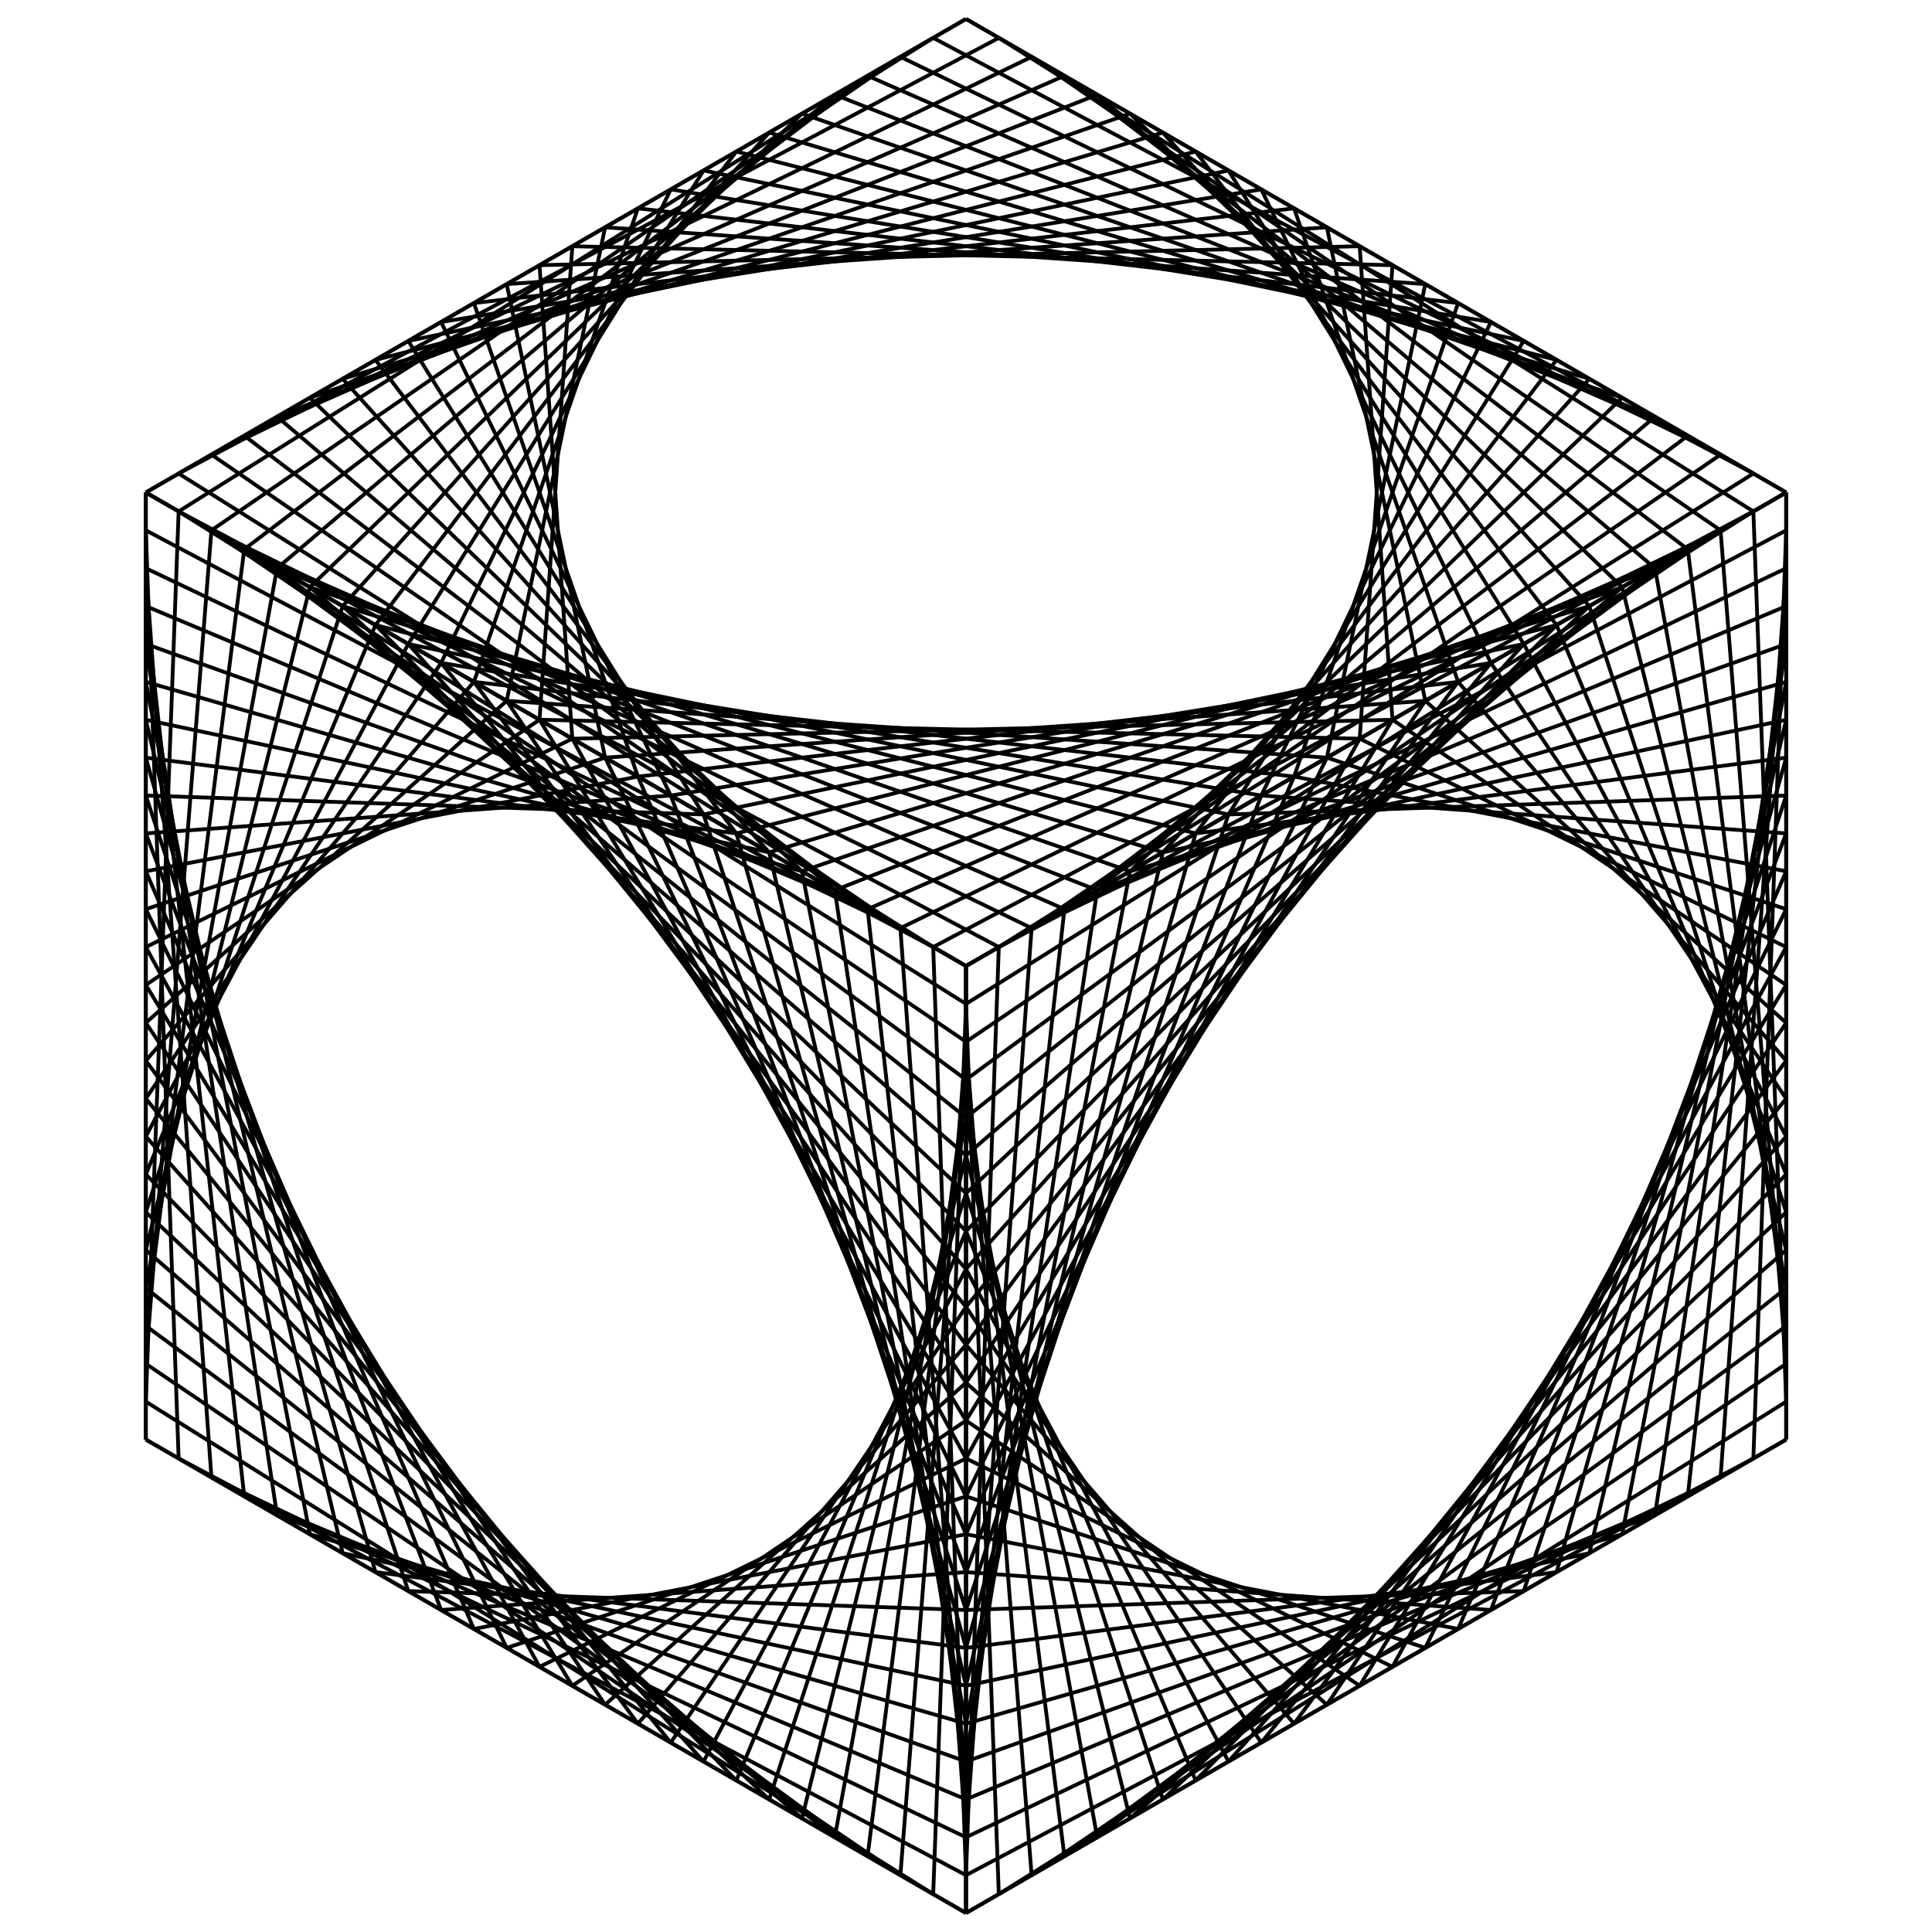 <svg version="1.1"
            baseProfile="full"
            width="510" height="510"
            xmlns="http://www.w3.org/2000/svg">
            
                <line
                    x1="471.506" y1="130" 
                    x2="471.506" y2="380" 
                    stroke="black" 
                    stroke-width="1.0"/>
                
                <line
                    x1="471.506" y1="380" 
                    x2="255" y2="505" 
                    stroke="black" 
                    stroke-width="1.0"/>
                
                <line
                    x1="255" y1="505" 
                    x2="38.494" y2="380" 
                    stroke="black" 
                    stroke-width="1.0"/>
                
                <line
                    x1="38.494" y1="380" 
                    x2="38.494" y2="130" 
                    stroke="black" 
                    stroke-width="1.0"/>
                
                <line
                    x1="38.494" y1="130" 
                    x2="255" y2="5" 
                    stroke="black" 
                    stroke-width="1.0"/>
                
                <line
                    x1="255" y1="5" 
                    x2="471.506" y2="130" 
                    stroke="black" 
                    stroke-width="1.0"/>
                
                <line
                    x1="255" y1="255" 
                    x2="471.506" y2="130" 
                    stroke="black" 
                    stroke-width="1.0"/>
                
                <line
                    x1="255" y1="255" 
                    x2="255" y2="505" 
                    stroke="black" 
                    stroke-width="1.0"/>
                
                <line
                    x1="255" y1="255" 
                    x2="38.494" y2="130" 
                    stroke="black" 
                    stroke-width="1.0"/>
                
                <line
                    x1="471.506" y1="130" 
                    x2="471.506" y2="380" 
                    stroke="black" 
                    stroke-width="1.0"/>
                
                <line
                    x1="471.506" y1="140" 
                    x2="462.846" y2="385" 
                    stroke="black" 
                    stroke-width="1.0"/>
                
                <line
                    x1="471.506" y1="150" 
                    x2="454.186" y2="390" 
                    stroke="black" 
                    stroke-width="1.0"/>
                
                <line
                    x1="471.506" y1="160" 
                    x2="445.526" y2="395" 
                    stroke="black" 
                    stroke-width="1.0"/>
                
                <line
                    x1="471.506" y1="170" 
                    x2="436.865" y2="400" 
                    stroke="black" 
                    stroke-width="1.0"/>
                
                <line
                    x1="471.506" y1="180" 
                    x2="428.205" y2="405" 
                    stroke="black" 
                    stroke-width="1.0"/>
                
                <line
                    x1="471.506" y1="190" 
                    x2="419.545" y2="410" 
                    stroke="black" 
                    stroke-width="1.0"/>
                
                <line
                    x1="471.506" y1="200" 
                    x2="410.885" y2="415" 
                    stroke="black" 
                    stroke-width="1.0"/>
                
                <line
                    x1="471.506" y1="210" 
                    x2="402.224" y2="420" 
                    stroke="black" 
                    stroke-width="1.0"/>
                
                <line
                    x1="471.506" y1="220" 
                    x2="393.564" y2="425" 
                    stroke="black" 
                    stroke-width="1.0"/>
                
                <line
                    x1="471.506" y1="230" 
                    x2="384.904" y2="430" 
                    stroke="black" 
                    stroke-width="1.0"/>
                
                <line
                    x1="471.506" y1="240" 
                    x2="376.244" y2="435" 
                    stroke="black" 
                    stroke-width="1.0"/>
                
                <line
                    x1="471.506" y1="250" 
                    x2="367.583" y2="440" 
                    stroke="black" 
                    stroke-width="1.0"/>
                
                <line
                    x1="471.506" y1="260" 
                    x2="358.923" y2="445" 
                    stroke="black" 
                    stroke-width="1.0"/>
                
                <line
                    x1="471.506" y1="270" 
                    x2="350.263" y2="450" 
                    stroke="black" 
                    stroke-width="1.0"/>
                
                <line
                    x1="471.506" y1="280" 
                    x2="341.603" y2="455" 
                    stroke="black" 
                    stroke-width="1.0"/>
                
                <line
                    x1="471.506" y1="290" 
                    x2="332.942" y2="460" 
                    stroke="black" 
                    stroke-width="1.0"/>
                
                <line
                    x1="471.506" y1="300" 
                    x2="324.282" y2="465" 
                    stroke="black" 
                    stroke-width="1.0"/>
                
                <line
                    x1="471.506" y1="310" 
                    x2="315.622" y2="470" 
                    stroke="black" 
                    stroke-width="1.0"/>
                
                <line
                    x1="471.506" y1="320" 
                    x2="306.962" y2="475" 
                    stroke="black" 
                    stroke-width="1.0"/>
                
                <line
                    x1="471.506" y1="330" 
                    x2="298.301" y2="480" 
                    stroke="black" 
                    stroke-width="1.0"/>
                
                <line
                    x1="471.506" y1="340" 
                    x2="289.641" y2="485" 
                    stroke="black" 
                    stroke-width="1.0"/>
                
                <line
                    x1="471.506" y1="350" 
                    x2="280.981" y2="490" 
                    stroke="black" 
                    stroke-width="1.0"/>
                
                <line
                    x1="471.506" y1="360" 
                    x2="272.321" y2="495" 
                    stroke="black" 
                    stroke-width="1.0"/>
                
                <line
                    x1="471.506" y1="370" 
                    x2="263.66" y2="500" 
                    stroke="black" 
                    stroke-width="1.0"/>
                
                <line
                    x1="255.0" y1="505" 
                    x2="38.494" y2="380" 
                    stroke="black" 
                    stroke-width="1.0"/>
                
                <line
                    x1="246.34" y1="500" 
                    x2="38.494" y2="370" 
                    stroke="black" 
                    stroke-width="1.0"/>
                
                <line
                    x1="237.679" y1="495" 
                    x2="38.494" y2="360" 
                    stroke="black" 
                    stroke-width="1.0"/>
                
                <line
                    x1="229.019" y1="490" 
                    x2="38.494" y2="350" 
                    stroke="black" 
                    stroke-width="1.0"/>
                
                <line
                    x1="220.359" y1="485" 
                    x2="38.494" y2="340" 
                    stroke="black" 
                    stroke-width="1.0"/>
                
                <line
                    x1="211.699" y1="480" 
                    x2="38.494" y2="330" 
                    stroke="black" 
                    stroke-width="1.0"/>
                
                <line
                    x1="203.038" y1="475" 
                    x2="38.494" y2="320" 
                    stroke="black" 
                    stroke-width="1.0"/>
                
                <line
                    x1="194.378" y1="470" 
                    x2="38.494" y2="310" 
                    stroke="black" 
                    stroke-width="1.0"/>
                
                <line
                    x1="185.718" y1="465" 
                    x2="38.494" y2="300" 
                    stroke="black" 
                    stroke-width="1.0"/>
                
                <line
                    x1="177.058" y1="460" 
                    x2="38.494" y2="290" 
                    stroke="black" 
                    stroke-width="1.0"/>
                
                <line
                    x1="168.397" y1="455" 
                    x2="38.494" y2="280" 
                    stroke="black" 
                    stroke-width="1.0"/>
                
                <line
                    x1="159.737" y1="450" 
                    x2="38.494" y2="270" 
                    stroke="black" 
                    stroke-width="1.0"/>
                
                <line
                    x1="151.077" y1="445" 
                    x2="38.494" y2="260" 
                    stroke="black" 
                    stroke-width="1.0"/>
                
                <line
                    x1="142.417" y1="440" 
                    x2="38.494" y2="250" 
                    stroke="black" 
                    stroke-width="1.0"/>
                
                <line
                    x1="133.756" y1="435" 
                    x2="38.494" y2="240" 
                    stroke="black" 
                    stroke-width="1.0"/>
                
                <line
                    x1="125.096" y1="430" 
                    x2="38.494" y2="230" 
                    stroke="black" 
                    stroke-width="1.0"/>
                
                <line
                    x1="116.436" y1="425" 
                    x2="38.494" y2="220" 
                    stroke="black" 
                    stroke-width="1.0"/>
                
                <line
                    x1="107.776" y1="420" 
                    x2="38.494" y2="210" 
                    stroke="black" 
                    stroke-width="1.0"/>
                
                <line
                    x1="99.115" y1="415" 
                    x2="38.494" y2="200" 
                    stroke="black" 
                    stroke-width="1.0"/>
                
                <line
                    x1="90.455" y1="410" 
                    x2="38.494" y2="190" 
                    stroke="black" 
                    stroke-width="1.0"/>
                
                <line
                    x1="81.795" y1="405" 
                    x2="38.494" y2="180" 
                    stroke="black" 
                    stroke-width="1.0"/>
                
                <line
                    x1="73.135" y1="400" 
                    x2="38.494" y2="170" 
                    stroke="black" 
                    stroke-width="1.0"/>
                
                <line
                    x1="64.474" y1="395" 
                    x2="38.494" y2="160" 
                    stroke="black" 
                    stroke-width="1.0"/>
                
                <line
                    x1="55.814" y1="390" 
                    x2="38.494" y2="150" 
                    stroke="black" 
                    stroke-width="1.0"/>
                
                <line
                    x1="47.154" y1="385" 
                    x2="38.494" y2="140" 
                    stroke="black" 
                    stroke-width="1.0"/>
                
                <line
                    x1="38.494" y1="130" 
                    x2="255.0" y2="5" 
                    stroke="black" 
                    stroke-width="1.0"/>
                
                <line
                    x1="47.154" y1="125" 
                    x2="263.66" y2="10" 
                    stroke="black" 
                    stroke-width="1.0"/>
                
                <line
                    x1="55.814" y1="120" 
                    x2="272.321" y2="15" 
                    stroke="black" 
                    stroke-width="1.0"/>
                
                <line
                    x1="64.474" y1="115" 
                    x2="280.981" y2="20" 
                    stroke="black" 
                    stroke-width="1.0"/>
                
                <line
                    x1="73.135" y1="110" 
                    x2="289.641" y2="25" 
                    stroke="black" 
                    stroke-width="1.0"/>
                
                <line
                    x1="81.795" y1="105" 
                    x2="298.301" y2="30" 
                    stroke="black" 
                    stroke-width="1.0"/>
                
                <line
                    x1="90.455" y1="100" 
                    x2="306.962" y2="35" 
                    stroke="black" 
                    stroke-width="1.0"/>
                
                <line
                    x1="99.115" y1="95" 
                    x2="315.622" y2="40" 
                    stroke="black" 
                    stroke-width="1.0"/>
                
                <line
                    x1="107.776" y1="90" 
                    x2="324.282" y2="45" 
                    stroke="black" 
                    stroke-width="1.0"/>
                
                <line
                    x1="116.436" y1="85" 
                    x2="332.942" y2="50" 
                    stroke="black" 
                    stroke-width="1.0"/>
                
                <line
                    x1="125.096" y1="80" 
                    x2="341.603" y2="55" 
                    stroke="black" 
                    stroke-width="1.0"/>
                
                <line
                    x1="133.756" y1="75" 
                    x2="350.263" y2="60" 
                    stroke="black" 
                    stroke-width="1.0"/>
                
                <line
                    x1="142.417" y1="70" 
                    x2="358.923" y2="65" 
                    stroke="black" 
                    stroke-width="1.0"/>
                
                <line
                    x1="151.077" y1="65" 
                    x2="367.583" y2="70" 
                    stroke="black" 
                    stroke-width="1.0"/>
                
                <line
                    x1="159.737" y1="60" 
                    x2="376.244" y2="75" 
                    stroke="black" 
                    stroke-width="1.0"/>
                
                <line
                    x1="168.397" y1="55" 
                    x2="384.904" y2="80" 
                    stroke="black" 
                    stroke-width="1.0"/>
                
                <line
                    x1="177.058" y1="50" 
                    x2="393.564" y2="85" 
                    stroke="black" 
                    stroke-width="1.0"/>
                
                <line
                    x1="185.718" y1="45" 
                    x2="402.224" y2="90" 
                    stroke="black" 
                    stroke-width="1.0"/>
                
                <line
                    x1="194.378" y1="40" 
                    x2="410.885" y2="95" 
                    stroke="black" 
                    stroke-width="1.0"/>
                
                <line
                    x1="203.038" y1="35" 
                    x2="419.545" y2="100" 
                    stroke="black" 
                    stroke-width="1.0"/>
                
                <line
                    x1="211.699" y1="30" 
                    x2="428.205" y2="105" 
                    stroke="black" 
                    stroke-width="1.0"/>
                
                <line
                    x1="220.359" y1="25" 
                    x2="436.865" y2="110" 
                    stroke="black" 
                    stroke-width="1.0"/>
                
                <line
                    x1="229.019" y1="20" 
                    x2="445.526" y2="115" 
                    stroke="black" 
                    stroke-width="1.0"/>
                
                <line
                    x1="237.679" y1="15" 
                    x2="454.186" y2="120" 
                    stroke="black" 
                    stroke-width="1.0"/>
                
                <line
                    x1="246.34" y1="10" 
                    x2="462.846" y2="125" 
                    stroke="black" 
                    stroke-width="1.0"/>
                
                <line
                    x1="471.506" y1="130" 
                    x2="255" y2="255" 
                    stroke="black" 
                    stroke-width="1.0"/>
                
                <line
                    x1="462.846" y1="135" 
                    x2="255" y2="265" 
                    stroke="black" 
                    stroke-width="1.0"/>
                
                <line
                    x1="454.186" y1="140" 
                    x2="255" y2="275" 
                    stroke="black" 
                    stroke-width="1.0"/>
                
                <line
                    x1="445.526" y1="145" 
                    x2="255" y2="285" 
                    stroke="black" 
                    stroke-width="1.0"/>
                
                <line
                    x1="436.865" y1="150" 
                    x2="255" y2="295" 
                    stroke="black" 
                    stroke-width="1.0"/>
                
                <line
                    x1="428.205" y1="155" 
                    x2="255" y2="305" 
                    stroke="black" 
                    stroke-width="1.0"/>
                
                <line
                    x1="419.545" y1="160" 
                    x2="255" y2="315" 
                    stroke="black" 
                    stroke-width="1.0"/>
                
                <line
                    x1="410.885" y1="165" 
                    x2="255" y2="325" 
                    stroke="black" 
                    stroke-width="1.0"/>
                
                <line
                    x1="402.224" y1="170" 
                    x2="255" y2="335" 
                    stroke="black" 
                    stroke-width="1.0"/>
                
                <line
                    x1="393.564" y1="175" 
                    x2="255" y2="345" 
                    stroke="black" 
                    stroke-width="1.0"/>
                
                <line
                    x1="384.904" y1="180" 
                    x2="255" y2="355" 
                    stroke="black" 
                    stroke-width="1.0"/>
                
                <line
                    x1="376.244" y1="185" 
                    x2="255" y2="365" 
                    stroke="black" 
                    stroke-width="1.0"/>
                
                <line
                    x1="367.583" y1="190" 
                    x2="255" y2="375" 
                    stroke="black" 
                    stroke-width="1.0"/>
                
                <line
                    x1="358.923" y1="195" 
                    x2="255" y2="385" 
                    stroke="black" 
                    stroke-width="1.0"/>
                
                <line
                    x1="350.263" y1="200" 
                    x2="255" y2="395" 
                    stroke="black" 
                    stroke-width="1.0"/>
                
                <line
                    x1="341.603" y1="205" 
                    x2="255" y2="405" 
                    stroke="black" 
                    stroke-width="1.0"/>
                
                <line
                    x1="332.942" y1="210" 
                    x2="255" y2="415" 
                    stroke="black" 
                    stroke-width="1.0"/>
                
                <line
                    x1="324.282" y1="215" 
                    x2="255" y2="425" 
                    stroke="black" 
                    stroke-width="1.0"/>
                
                <line
                    x1="315.622" y1="220" 
                    x2="255" y2="435" 
                    stroke="black" 
                    stroke-width="1.0"/>
                
                <line
                    x1="306.962" y1="225" 
                    x2="255" y2="445" 
                    stroke="black" 
                    stroke-width="1.0"/>
                
                <line
                    x1="298.301" y1="230" 
                    x2="255" y2="455" 
                    stroke="black" 
                    stroke-width="1.0"/>
                
                <line
                    x1="289.641" y1="235" 
                    x2="255" y2="465" 
                    stroke="black" 
                    stroke-width="1.0"/>
                
                <line
                    x1="280.981" y1="240" 
                    x2="255" y2="475" 
                    stroke="black" 
                    stroke-width="1.0"/>
                
                <line
                    x1="272.321" y1="245" 
                    x2="255" y2="485" 
                    stroke="black" 
                    stroke-width="1.0"/>
                
                <line
                    x1="263.66" y1="250" 
                    x2="255" y2="495" 
                    stroke="black" 
                    stroke-width="1.0"/>
                
                <line
                    x1="255" y1="505" 
                    x2="255.0" y2="255" 
                    stroke="black" 
                    stroke-width="1.0"/>
                
                <line
                    x1="255" y1="495" 
                    x2="246.34" y2="250" 
                    stroke="black" 
                    stroke-width="1.0"/>
                
                <line
                    x1="255" y1="485" 
                    x2="237.679" y2="245" 
                    stroke="black" 
                    stroke-width="1.0"/>
                
                <line
                    x1="255" y1="475" 
                    x2="229.019" y2="240" 
                    stroke="black" 
                    stroke-width="1.0"/>
                
                <line
                    x1="255" y1="465" 
                    x2="220.359" y2="235" 
                    stroke="black" 
                    stroke-width="1.0"/>
                
                <line
                    x1="255" y1="455" 
                    x2="211.699" y2="230" 
                    stroke="black" 
                    stroke-width="1.0"/>
                
                <line
                    x1="255" y1="445" 
                    x2="203.038" y2="225" 
                    stroke="black" 
                    stroke-width="1.0"/>
                
                <line
                    x1="255" y1="435" 
                    x2="194.378" y2="220" 
                    stroke="black" 
                    stroke-width="1.0"/>
                
                <line
                    x1="255" y1="425" 
                    x2="185.718" y2="215" 
                    stroke="black" 
                    stroke-width="1.0"/>
                
                <line
                    x1="255" y1="415" 
                    x2="177.058" y2="210" 
                    stroke="black" 
                    stroke-width="1.0"/>
                
                <line
                    x1="255" y1="405" 
                    x2="168.397" y2="205" 
                    stroke="black" 
                    stroke-width="1.0"/>
                
                <line
                    x1="255" y1="395" 
                    x2="159.737" y2="200" 
                    stroke="black" 
                    stroke-width="1.0"/>
                
                <line
                    x1="255" y1="385" 
                    x2="151.077" y2="195" 
                    stroke="black" 
                    stroke-width="1.0"/>
                
                <line
                    x1="255" y1="375" 
                    x2="142.417" y2="190" 
                    stroke="black" 
                    stroke-width="1.0"/>
                
                <line
                    x1="255" y1="365" 
                    x2="133.756" y2="185" 
                    stroke="black" 
                    stroke-width="1.0"/>
                
                <line
                    x1="255" y1="355" 
                    x2="125.096" y2="180" 
                    stroke="black" 
                    stroke-width="1.0"/>
                
                <line
                    x1="255" y1="345" 
                    x2="116.436" y2="175" 
                    stroke="black" 
                    stroke-width="1.0"/>
                
                <line
                    x1="255" y1="335" 
                    x2="107.776" y2="170" 
                    stroke="black" 
                    stroke-width="1.0"/>
                
                <line
                    x1="255" y1="325" 
                    x2="99.115" y2="165" 
                    stroke="black" 
                    stroke-width="1.0"/>
                
                <line
                    x1="255" y1="315" 
                    x2="90.455" y2="160" 
                    stroke="black" 
                    stroke-width="1.0"/>
                
                <line
                    x1="255" y1="305" 
                    x2="81.795" y2="155" 
                    stroke="black" 
                    stroke-width="1.0"/>
                
                <line
                    x1="255" y1="295" 
                    x2="73.135" y2="150" 
                    stroke="black" 
                    stroke-width="1.0"/>
                
                <line
                    x1="255" y1="285" 
                    x2="64.474" y2="145" 
                    stroke="black" 
                    stroke-width="1.0"/>
                
                <line
                    x1="255" y1="275" 
                    x2="55.814" y2="140" 
                    stroke="black" 
                    stroke-width="1.0"/>
                
                <line
                    x1="255" y1="265" 
                    x2="47.154" y2="135" 
                    stroke="black" 
                    stroke-width="1.0"/>
                
                <line
                    x1="38.494" y1="130" 
                    x2="255.0" y2="255" 
                    stroke="black" 
                    stroke-width="1.0"/>
                
                <line
                    x1="47.154" y1="135" 
                    x2="263.66" y2="250" 
                    stroke="black" 
                    stroke-width="1.0"/>
                
                <line
                    x1="55.814" y1="140" 
                    x2="272.321" y2="245" 
                    stroke="black" 
                    stroke-width="1.0"/>
                
                <line
                    x1="64.474" y1="145" 
                    x2="280.981" y2="240" 
                    stroke="black" 
                    stroke-width="1.0"/>
                
                <line
                    x1="73.135" y1="150" 
                    x2="289.641" y2="235" 
                    stroke="black" 
                    stroke-width="1.0"/>
                
                <line
                    x1="81.795" y1="155" 
                    x2="298.301" y2="230" 
                    stroke="black" 
                    stroke-width="1.0"/>
                
                <line
                    x1="90.455" y1="160" 
                    x2="306.962" y2="225" 
                    stroke="black" 
                    stroke-width="1.0"/>
                
                <line
                    x1="99.115" y1="165" 
                    x2="315.622" y2="220" 
                    stroke="black" 
                    stroke-width="1.0"/>
                
                <line
                    x1="107.776" y1="170" 
                    x2="324.282" y2="215" 
                    stroke="black" 
                    stroke-width="1.0"/>
                
                <line
                    x1="116.436" y1="175" 
                    x2="332.942" y2="210" 
                    stroke="black" 
                    stroke-width="1.0"/>
                
                <line
                    x1="125.096" y1="180" 
                    x2="341.603" y2="205" 
                    stroke="black" 
                    stroke-width="1.0"/>
                
                <line
                    x1="133.756" y1="185" 
                    x2="350.263" y2="200" 
                    stroke="black" 
                    stroke-width="1.0"/>
                
                <line
                    x1="142.417" y1="190" 
                    x2="358.923" y2="195" 
                    stroke="black" 
                    stroke-width="1.0"/>
                
                <line
                    x1="151.077" y1="195" 
                    x2="367.583" y2="190" 
                    stroke="black" 
                    stroke-width="1.0"/>
                
                <line
                    x1="159.737" y1="200" 
                    x2="376.244" y2="185" 
                    stroke="black" 
                    stroke-width="1.0"/>
                
                <line
                    x1="168.397" y1="205" 
                    x2="384.904" y2="180" 
                    stroke="black" 
                    stroke-width="1.0"/>
                
                <line
                    x1="177.058" y1="210" 
                    x2="393.564" y2="175" 
                    stroke="black" 
                    stroke-width="1.0"/>
                
                <line
                    x1="185.718" y1="215" 
                    x2="402.224" y2="170" 
                    stroke="black" 
                    stroke-width="1.0"/>
                
                <line
                    x1="194.378" y1="220" 
                    x2="410.885" y2="165" 
                    stroke="black" 
                    stroke-width="1.0"/>
                
                <line
                    x1="203.038" y1="225" 
                    x2="419.545" y2="160" 
                    stroke="black" 
                    stroke-width="1.0"/>
                
                <line
                    x1="211.699" y1="230" 
                    x2="428.205" y2="155" 
                    stroke="black" 
                    stroke-width="1.0"/>
                
                <line
                    x1="220.359" y1="235" 
                    x2="436.865" y2="150" 
                    stroke="black" 
                    stroke-width="1.0"/>
                
                <line
                    x1="229.019" y1="240" 
                    x2="445.526" y2="145" 
                    stroke="black" 
                    stroke-width="1.0"/>
                
                <line
                    x1="237.679" y1="245" 
                    x2="454.186" y2="140" 
                    stroke="black" 
                    stroke-width="1.0"/>
                
                <line
                    x1="246.34" y1="250" 
                    x2="462.846" y2="135" 
                    stroke="black" 
                    stroke-width="1.0"/>
                
                <line
                    x1="255" y1="255" 
                    x2="255.0" y2="505" 
                    stroke="black" 
                    stroke-width="1.0"/>
                
                <line
                    x1="255" y1="265" 
                    x2="246.34" y2="500" 
                    stroke="black" 
                    stroke-width="1.0"/>
                
                <line
                    x1="255" y1="275" 
                    x2="237.679" y2="495" 
                    stroke="black" 
                    stroke-width="1.0"/>
                
                <line
                    x1="255" y1="285" 
                    x2="229.019" y2="490" 
                    stroke="black" 
                    stroke-width="1.0"/>
                
                <line
                    x1="255" y1="295" 
                    x2="220.359" y2="485" 
                    stroke="black" 
                    stroke-width="1.0"/>
                
                <line
                    x1="255" y1="305" 
                    x2="211.699" y2="480" 
                    stroke="black" 
                    stroke-width="1.0"/>
                
                <line
                    x1="255" y1="315" 
                    x2="203.038" y2="475" 
                    stroke="black" 
                    stroke-width="1.0"/>
                
                <line
                    x1="255" y1="325" 
                    x2="194.378" y2="470" 
                    stroke="black" 
                    stroke-width="1.0"/>
                
                <line
                    x1="255" y1="335" 
                    x2="185.718" y2="465" 
                    stroke="black" 
                    stroke-width="1.0"/>
                
                <line
                    x1="255" y1="345" 
                    x2="177.058" y2="460" 
                    stroke="black" 
                    stroke-width="1.0"/>
                
                <line
                    x1="255" y1="355" 
                    x2="168.397" y2="455" 
                    stroke="black" 
                    stroke-width="1.0"/>
                
                <line
                    x1="255" y1="365" 
                    x2="159.737" y2="450" 
                    stroke="black" 
                    stroke-width="1.0"/>
                
                <line
                    x1="255" y1="375" 
                    x2="151.077" y2="445" 
                    stroke="black" 
                    stroke-width="1.0"/>
                
                <line
                    x1="255" y1="385" 
                    x2="142.417" y2="440" 
                    stroke="black" 
                    stroke-width="1.0"/>
                
                <line
                    x1="255" y1="395" 
                    x2="133.756" y2="435" 
                    stroke="black" 
                    stroke-width="1.0"/>
                
                <line
                    x1="255" y1="405" 
                    x2="125.096" y2="430" 
                    stroke="black" 
                    stroke-width="1.0"/>
                
                <line
                    x1="255" y1="415" 
                    x2="116.436" y2="425" 
                    stroke="black" 
                    stroke-width="1.0"/>
                
                <line
                    x1="255" y1="425" 
                    x2="107.776" y2="420" 
                    stroke="black" 
                    stroke-width="1.0"/>
                
                <line
                    x1="255" y1="435" 
                    x2="99.115" y2="415" 
                    stroke="black" 
                    stroke-width="1.0"/>
                
                <line
                    x1="255" y1="445" 
                    x2="90.455" y2="410" 
                    stroke="black" 
                    stroke-width="1.0"/>
                
                <line
                    x1="255" y1="455" 
                    x2="81.795" y2="405" 
                    stroke="black" 
                    stroke-width="1.0"/>
                
                <line
                    x1="255" y1="465" 
                    x2="73.135" y2="400" 
                    stroke="black" 
                    stroke-width="1.0"/>
                
                <line
                    x1="255" y1="475" 
                    x2="64.474" y2="395" 
                    stroke="black" 
                    stroke-width="1.0"/>
                
                <line
                    x1="255" y1="485" 
                    x2="55.814" y2="390" 
                    stroke="black" 
                    stroke-width="1.0"/>
                
                <line
                    x1="255" y1="495" 
                    x2="47.154" y2="385" 
                    stroke="black" 
                    stroke-width="1.0"/>
                
                <line
                    x1="38.494" y1="380" 
                    x2="38.494" y2="130" 
                    stroke="black" 
                    stroke-width="1.0"/>
                
                <line
                    x1="38.494" y1="370" 
                    x2="47.154" y2="135" 
                    stroke="black" 
                    stroke-width="1.0"/>
                
                <line
                    x1="38.494" y1="360" 
                    x2="55.814" y2="140" 
                    stroke="black" 
                    stroke-width="1.0"/>
                
                <line
                    x1="38.494" y1="350" 
                    x2="64.474" y2="145" 
                    stroke="black" 
                    stroke-width="1.0"/>
                
                <line
                    x1="38.494" y1="340" 
                    x2="73.135" y2="150" 
                    stroke="black" 
                    stroke-width="1.0"/>
                
                <line
                    x1="38.494" y1="330" 
                    x2="81.795" y2="155" 
                    stroke="black" 
                    stroke-width="1.0"/>
                
                <line
                    x1="38.494" y1="320" 
                    x2="90.455" y2="160" 
                    stroke="black" 
                    stroke-width="1.0"/>
                
                <line
                    x1="38.494" y1="310" 
                    x2="99.115" y2="165" 
                    stroke="black" 
                    stroke-width="1.0"/>
                
                <line
                    x1="38.494" y1="300" 
                    x2="107.776" y2="170" 
                    stroke="black" 
                    stroke-width="1.0"/>
                
                <line
                    x1="38.494" y1="290" 
                    x2="116.436" y2="175" 
                    stroke="black" 
                    stroke-width="1.0"/>
                
                <line
                    x1="38.494" y1="280" 
                    x2="125.096" y2="180" 
                    stroke="black" 
                    stroke-width="1.0"/>
                
                <line
                    x1="38.494" y1="270" 
                    x2="133.756" y2="185" 
                    stroke="black" 
                    stroke-width="1.0"/>
                
                <line
                    x1="38.494" y1="260" 
                    x2="142.417" y2="190" 
                    stroke="black" 
                    stroke-width="1.0"/>
                
                <line
                    x1="38.494" y1="250" 
                    x2="151.077" y2="195" 
                    stroke="black" 
                    stroke-width="1.0"/>
                
                <line
                    x1="38.494" y1="240" 
                    x2="159.737" y2="200" 
                    stroke="black" 
                    stroke-width="1.0"/>
                
                <line
                    x1="38.494" y1="230" 
                    x2="168.397" y2="205" 
                    stroke="black" 
                    stroke-width="1.0"/>
                
                <line
                    x1="38.494" y1="220" 
                    x2="177.058" y2="210" 
                    stroke="black" 
                    stroke-width="1.0"/>
                
                <line
                    x1="38.494" y1="210" 
                    x2="185.718" y2="215" 
                    stroke="black" 
                    stroke-width="1.0"/>
                
                <line
                    x1="38.494" y1="200" 
                    x2="194.378" y2="220" 
                    stroke="black" 
                    stroke-width="1.0"/>
                
                <line
                    x1="38.494" y1="190" 
                    x2="203.038" y2="225" 
                    stroke="black" 
                    stroke-width="1.0"/>
                
                <line
                    x1="38.494" y1="180" 
                    x2="211.699" y2="230" 
                    stroke="black" 
                    stroke-width="1.0"/>
                
                <line
                    x1="38.494" y1="170" 
                    x2="220.359" y2="235" 
                    stroke="black" 
                    stroke-width="1.0"/>
                
                <line
                    x1="38.494" y1="160" 
                    x2="229.019" y2="240" 
                    stroke="black" 
                    stroke-width="1.0"/>
                
                <line
                    x1="38.494" y1="150" 
                    x2="237.679" y2="245" 
                    stroke="black" 
                    stroke-width="1.0"/>
                
                <line
                    x1="38.494" y1="140" 
                    x2="246.34" y2="250" 
                    stroke="black" 
                    stroke-width="1.0"/>
                
                <line
                    x1="255.0" y1="255" 
                    x2="38.494" y2="130" 
                    stroke="black" 
                    stroke-width="1.0"/>
                
                <line
                    x1="246.34" y1="250" 
                    x2="47.154" y2="125" 
                    stroke="black" 
                    stroke-width="1.0"/>
                
                <line
                    x1="237.679" y1="245" 
                    x2="55.814" y2="120" 
                    stroke="black" 
                    stroke-width="1.0"/>
                
                <line
                    x1="229.019" y1="240" 
                    x2="64.474" y2="115" 
                    stroke="black" 
                    stroke-width="1.0"/>
                
                <line
                    x1="220.359" y1="235" 
                    x2="73.135" y2="110" 
                    stroke="black" 
                    stroke-width="1.0"/>
                
                <line
                    x1="211.699" y1="230" 
                    x2="81.795" y2="105" 
                    stroke="black" 
                    stroke-width="1.0"/>
                
                <line
                    x1="203.038" y1="225" 
                    x2="90.455" y2="100" 
                    stroke="black" 
                    stroke-width="1.0"/>
                
                <line
                    x1="194.378" y1="220" 
                    x2="99.115" y2="95" 
                    stroke="black" 
                    stroke-width="1.0"/>
                
                <line
                    x1="185.718" y1="215" 
                    x2="107.776" y2="90" 
                    stroke="black" 
                    stroke-width="1.0"/>
                
                <line
                    x1="177.058" y1="210" 
                    x2="116.436" y2="85" 
                    stroke="black" 
                    stroke-width="1.0"/>
                
                <line
                    x1="168.397" y1="205" 
                    x2="125.096" y2="80" 
                    stroke="black" 
                    stroke-width="1.0"/>
                
                <line
                    x1="159.737" y1="200" 
                    x2="133.756" y2="75" 
                    stroke="black" 
                    stroke-width="1.0"/>
                
                <line
                    x1="151.077" y1="195" 
                    x2="142.417" y2="70" 
                    stroke="black" 
                    stroke-width="1.0"/>
                
                <line
                    x1="142.417" y1="190" 
                    x2="151.077" y2="65" 
                    stroke="black" 
                    stroke-width="1.0"/>
                
                <line
                    x1="133.756" y1="185" 
                    x2="159.737" y2="60" 
                    stroke="black" 
                    stroke-width="1.0"/>
                
                <line
                    x1="125.096" y1="180" 
                    x2="168.397" y2="55" 
                    stroke="black" 
                    stroke-width="1.0"/>
                
                <line
                    x1="116.436" y1="175" 
                    x2="177.058" y2="50" 
                    stroke="black" 
                    stroke-width="1.0"/>
                
                <line
                    x1="107.776" y1="170" 
                    x2="185.718" y2="45" 
                    stroke="black" 
                    stroke-width="1.0"/>
                
                <line
                    x1="99.115" y1="165" 
                    x2="194.378" y2="40" 
                    stroke="black" 
                    stroke-width="1.0"/>
                
                <line
                    x1="90.455" y1="160" 
                    x2="203.038" y2="35" 
                    stroke="black" 
                    stroke-width="1.0"/>
                
                <line
                    x1="81.795" y1="155" 
                    x2="211.699" y2="30" 
                    stroke="black" 
                    stroke-width="1.0"/>
                
                <line
                    x1="73.135" y1="150" 
                    x2="220.359" y2="25" 
                    stroke="black" 
                    stroke-width="1.0"/>
                
                <line
                    x1="64.474" y1="145" 
                    x2="229.019" y2="20" 
                    stroke="black" 
                    stroke-width="1.0"/>
                
                <line
                    x1="55.814" y1="140" 
                    x2="237.679" y2="15" 
                    stroke="black" 
                    stroke-width="1.0"/>
                
                <line
                    x1="47.154" y1="135" 
                    x2="246.34" y2="10" 
                    stroke="black" 
                    stroke-width="1.0"/>
                
                <line
                    x1="255.0" y1="5" 
                    x2="471.506" y2="130" 
                    stroke="black" 
                    stroke-width="1.0"/>
                
                <line
                    x1="263.66" y1="10" 
                    x2="462.846" y2="135" 
                    stroke="black" 
                    stroke-width="1.0"/>
                
                <line
                    x1="272.321" y1="15" 
                    x2="454.186" y2="140" 
                    stroke="black" 
                    stroke-width="1.0"/>
                
                <line
                    x1="280.981" y1="20" 
                    x2="445.526" y2="145" 
                    stroke="black" 
                    stroke-width="1.0"/>
                
                <line
                    x1="289.641" y1="25" 
                    x2="436.865" y2="150" 
                    stroke="black" 
                    stroke-width="1.0"/>
                
                <line
                    x1="298.301" y1="30" 
                    x2="428.205" y2="155" 
                    stroke="black" 
                    stroke-width="1.0"/>
                
                <line
                    x1="306.962" y1="35" 
                    x2="419.545" y2="160" 
                    stroke="black" 
                    stroke-width="1.0"/>
                
                <line
                    x1="315.622" y1="40" 
                    x2="410.885" y2="165" 
                    stroke="black" 
                    stroke-width="1.0"/>
                
                <line
                    x1="324.282" y1="45" 
                    x2="402.224" y2="170" 
                    stroke="black" 
                    stroke-width="1.0"/>
                
                <line
                    x1="332.942" y1="50" 
                    x2="393.564" y2="175" 
                    stroke="black" 
                    stroke-width="1.0"/>
                
                <line
                    x1="341.603" y1="55" 
                    x2="384.904" y2="180" 
                    stroke="black" 
                    stroke-width="1.0"/>
                
                <line
                    x1="350.263" y1="60" 
                    x2="376.244" y2="185" 
                    stroke="black" 
                    stroke-width="1.0"/>
                
                <line
                    x1="358.923" y1="65" 
                    x2="367.583" y2="190" 
                    stroke="black" 
                    stroke-width="1.0"/>
                
                <line
                    x1="367.583" y1="70" 
                    x2="358.923" y2="195" 
                    stroke="black" 
                    stroke-width="1.0"/>
                
                <line
                    x1="376.244" y1="75" 
                    x2="350.263" y2="200" 
                    stroke="black" 
                    stroke-width="1.0"/>
                
                <line
                    x1="384.904" y1="80" 
                    x2="341.603" y2="205" 
                    stroke="black" 
                    stroke-width="1.0"/>
                
                <line
                    x1="393.564" y1="85" 
                    x2="332.942" y2="210" 
                    stroke="black" 
                    stroke-width="1.0"/>
                
                <line
                    x1="402.224" y1="90" 
                    x2="324.282" y2="215" 
                    stroke="black" 
                    stroke-width="1.0"/>
                
                <line
                    x1="410.885" y1="95" 
                    x2="315.622" y2="220" 
                    stroke="black" 
                    stroke-width="1.0"/>
                
                <line
                    x1="419.545" y1="100" 
                    x2="306.962" y2="225" 
                    stroke="black" 
                    stroke-width="1.0"/>
                
                <line
                    x1="428.205" y1="105" 
                    x2="298.301" y2="230" 
                    stroke="black" 
                    stroke-width="1.0"/>
                
                <line
                    x1="436.865" y1="110" 
                    x2="289.641" y2="235" 
                    stroke="black" 
                    stroke-width="1.0"/>
                
                <line
                    x1="445.526" y1="115" 
                    x2="280.981" y2="240" 
                    stroke="black" 
                    stroke-width="1.0"/>
                
                <line
                    x1="454.186" y1="120" 
                    x2="272.321" y2="245" 
                    stroke="black" 
                    stroke-width="1.0"/>
                
                <line
                    x1="462.846" y1="125" 
                    x2="263.66" y2="250" 
                    stroke="black" 
                    stroke-width="1.0"/>
                
                <line
                    x1="255.0" y1="255" 
                    x2="471.506" y2="130" 
                    stroke="black" 
                    stroke-width="1.0"/>
                
                <line
                    x1="263.66" y1="250" 
                    x2="471.506" y2="140" 
                    stroke="black" 
                    stroke-width="1.0"/>
                
                <line
                    x1="272.321" y1="245" 
                    x2="471.506" y2="150" 
                    stroke="black" 
                    stroke-width="1.0"/>
                
                <line
                    x1="280.981" y1="240" 
                    x2="471.506" y2="160" 
                    stroke="black" 
                    stroke-width="1.0"/>
                
                <line
                    x1="289.641" y1="235" 
                    x2="471.506" y2="170" 
                    stroke="black" 
                    stroke-width="1.0"/>
                
                <line
                    x1="298.301" y1="230" 
                    x2="471.506" y2="180" 
                    stroke="black" 
                    stroke-width="1.0"/>
                
                <line
                    x1="306.962" y1="225" 
                    x2="471.506" y2="190" 
                    stroke="black" 
                    stroke-width="1.0"/>
                
                <line
                    x1="315.622" y1="220" 
                    x2="471.506" y2="200" 
                    stroke="black" 
                    stroke-width="1.0"/>
                
                <line
                    x1="324.282" y1="215" 
                    x2="471.506" y2="210" 
                    stroke="black" 
                    stroke-width="1.0"/>
                
                <line
                    x1="332.942" y1="210" 
                    x2="471.506" y2="220" 
                    stroke="black" 
                    stroke-width="1.0"/>
                
                <line
                    x1="341.603" y1="205" 
                    x2="471.506" y2="230" 
                    stroke="black" 
                    stroke-width="1.0"/>
                
                <line
                    x1="350.263" y1="200" 
                    x2="471.506" y2="240" 
                    stroke="black" 
                    stroke-width="1.0"/>
                
                <line
                    x1="358.923" y1="195" 
                    x2="471.506" y2="250" 
                    stroke="black" 
                    stroke-width="1.0"/>
                
                <line
                    x1="367.583" y1="190" 
                    x2="471.506" y2="260" 
                    stroke="black" 
                    stroke-width="1.0"/>
                
                <line
                    x1="376.244" y1="185" 
                    x2="471.506" y2="270" 
                    stroke="black" 
                    stroke-width="1.0"/>
                
                <line
                    x1="384.904" y1="180" 
                    x2="471.506" y2="280" 
                    stroke="black" 
                    stroke-width="1.0"/>
                
                <line
                    x1="393.564" y1="175" 
                    x2="471.506" y2="290" 
                    stroke="black" 
                    stroke-width="1.0"/>
                
                <line
                    x1="402.224" y1="170" 
                    x2="471.506" y2="300" 
                    stroke="black" 
                    stroke-width="1.0"/>
                
                <line
                    x1="410.885" y1="165" 
                    x2="471.506" y2="310" 
                    stroke="black" 
                    stroke-width="1.0"/>
                
                <line
                    x1="419.545" y1="160" 
                    x2="471.506" y2="320" 
                    stroke="black" 
                    stroke-width="1.0"/>
                
                <line
                    x1="428.205" y1="155" 
                    x2="471.506" y2="330" 
                    stroke="black" 
                    stroke-width="1.0"/>
                
                <line
                    x1="436.865" y1="150" 
                    x2="471.506" y2="340" 
                    stroke="black" 
                    stroke-width="1.0"/>
                
                <line
                    x1="445.526" y1="145" 
                    x2="471.506" y2="350" 
                    stroke="black" 
                    stroke-width="1.0"/>
                
                <line
                    x1="454.186" y1="140" 
                    x2="471.506" y2="360" 
                    stroke="black" 
                    stroke-width="1.0"/>
                
                <line
                    x1="462.846" y1="135" 
                    x2="471.506" y2="370" 
                    stroke="black" 
                    stroke-width="1.0"/>
                
                <line
                    x1="471.506" y1="380" 
                    x2="255" y2="505" 
                    stroke="black" 
                    stroke-width="1.0"/>
                
                <line
                    x1="462.846" y1="385" 
                    x2="255" y2="495" 
                    stroke="black" 
                    stroke-width="1.0"/>
                
                <line
                    x1="454.186" y1="390" 
                    x2="255" y2="485" 
                    stroke="black" 
                    stroke-width="1.0"/>
                
                <line
                    x1="445.526" y1="395" 
                    x2="255" y2="475" 
                    stroke="black" 
                    stroke-width="1.0"/>
                
                <line
                    x1="436.865" y1="400" 
                    x2="255" y2="465" 
                    stroke="black" 
                    stroke-width="1.0"/>
                
                <line
                    x1="428.205" y1="405" 
                    x2="255" y2="455" 
                    stroke="black" 
                    stroke-width="1.0"/>
                
                <line
                    x1="419.545" y1="410" 
                    x2="255" y2="445" 
                    stroke="black" 
                    stroke-width="1.0"/>
                
                <line
                    x1="410.885" y1="415" 
                    x2="255" y2="435" 
                    stroke="black" 
                    stroke-width="1.0"/>
                
                <line
                    x1="402.224" y1="420" 
                    x2="255" y2="425" 
                    stroke="black" 
                    stroke-width="1.0"/>
                
                <line
                    x1="393.564" y1="425" 
                    x2="255" y2="415" 
                    stroke="black" 
                    stroke-width="1.0"/>
                
                <line
                    x1="384.904" y1="430" 
                    x2="255" y2="405" 
                    stroke="black" 
                    stroke-width="1.0"/>
                
                <line
                    x1="376.244" y1="435" 
                    x2="255" y2="395" 
                    stroke="black" 
                    stroke-width="1.0"/>
                
                <line
                    x1="367.583" y1="440" 
                    x2="255" y2="385" 
                    stroke="black" 
                    stroke-width="1.0"/>
                
                <line
                    x1="358.923" y1="445" 
                    x2="255" y2="375" 
                    stroke="black" 
                    stroke-width="1.0"/>
                
                <line
                    x1="350.263" y1="450" 
                    x2="255" y2="365" 
                    stroke="black" 
                    stroke-width="1.0"/>
                
                <line
                    x1="341.603" y1="455" 
                    x2="255" y2="355" 
                    stroke="black" 
                    stroke-width="1.0"/>
                
                <line
                    x1="332.942" y1="460" 
                    x2="255" y2="345" 
                    stroke="black" 
                    stroke-width="1.0"/>
                
                <line
                    x1="324.282" y1="465" 
                    x2="255" y2="335" 
                    stroke="black" 
                    stroke-width="1.0"/>
                
                <line
                    x1="315.622" y1="470" 
                    x2="255" y2="325" 
                    stroke="black" 
                    stroke-width="1.0"/>
                
                <line
                    x1="306.962" y1="475" 
                    x2="255" y2="315" 
                    stroke="black" 
                    stroke-width="1.0"/>
                
                <line
                    x1="298.301" y1="480" 
                    x2="255" y2="305" 
                    stroke="black" 
                    stroke-width="1.0"/>
                
                <line
                    x1="289.641" y1="485" 
                    x2="255" y2="295" 
                    stroke="black" 
                    stroke-width="1.0"/>
                
                <line
                    x1="280.981" y1="490" 
                    x2="255" y2="285" 
                    stroke="black" 
                    stroke-width="1.0"/>
                
                <line
                    x1="272.321" y1="495" 
                    x2="255" y2="275" 
                    stroke="black" 
                    stroke-width="1.0"/>
                
                <line
                    x1="263.66" y1="500" 
                    x2="255" y2="265" 
                    stroke="black" 
                    stroke-width="1.0"/>
                </svg>